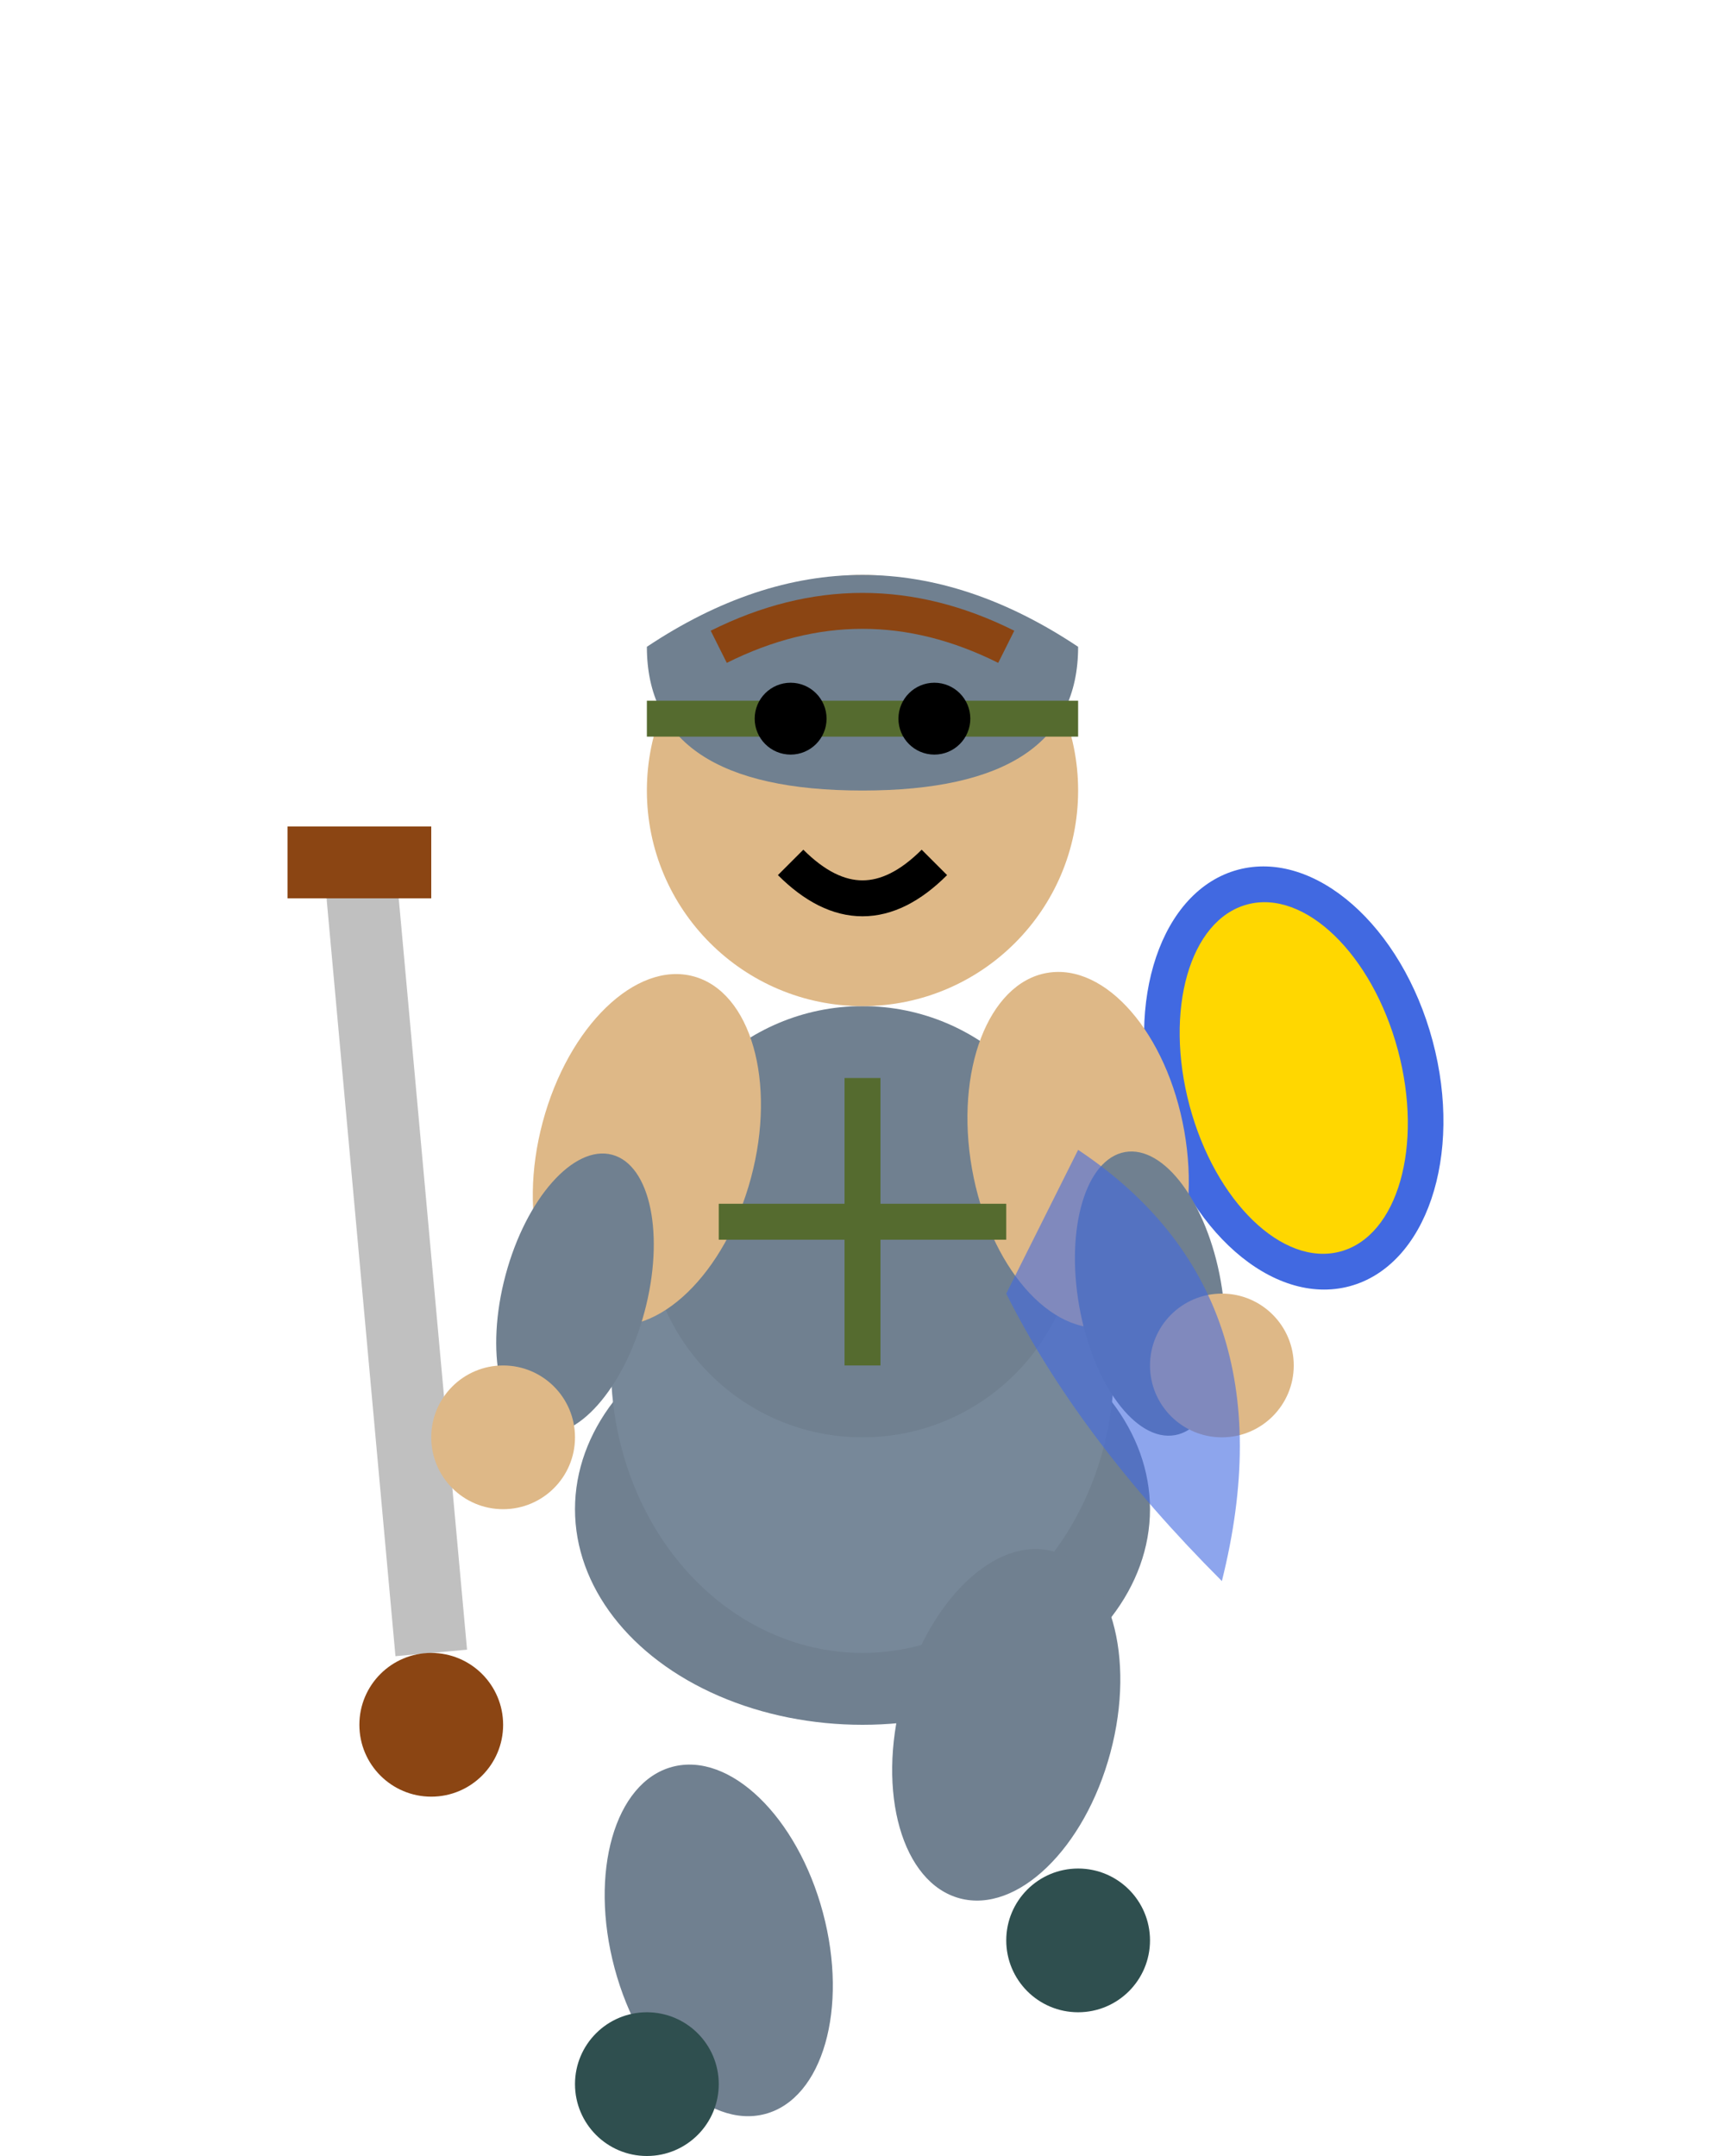 <svg width="24" height="30" viewBox="0 0 24 30" xmlns="http://www.w3.org/2000/svg">
  <!-- Knight Move Animation Frame 3 - Right Foot Forward -->
  
  <!-- Sword (angled forward for movement) -->
  <line x1="5" y1="12" x2="6" y2="23" stroke="#C0C0C0" stroke-width="1"/>
  <line x1="4" y1="12" x2="6" y2="12" stroke="#8B4513" stroke-width="1"/>
  <circle cx="6" cy="24" r="1" fill="#8B4513"/>
  
  <!-- Shield (angled back during movement) -->
  <ellipse cx="18" cy="15" rx="2" ry="3" fill="#4169E1" transform="rotate(-15 18 15)"/>
  <ellipse cx="18" cy="15" rx="1.5" ry="2.5" fill="#FFD700" transform="rotate(-15 18 15)"/>
  
  <!-- Body Armor (leaning forward) -->
  <ellipse cx="12" cy="21" rx="4" ry="3" fill="#708090"/>
  <ellipse cx="12" cy="19" rx="3.5" ry="4" fill="#778899"/>
  <ellipse cx="12" cy="17" rx="3" ry="3" fill="#708090"/>
  
  <!-- Arms (positioned for movement) -->
  <!-- Right arm (sword arm, forward) -->
  <ellipse cx="9" cy="16" rx="1.5" ry="2.5" fill="#DEB887" transform="rotate(15 9 16)"/>
  <ellipse cx="8" cy="18" rx="1" ry="2" fill="#708090" transform="rotate(15 8 18)"/>
  
  <!-- Left arm (shield arm, back) -->
  <ellipse cx="15" cy="16" rx="1.5" ry="2.5" fill="#DEB887" transform="rotate(-10 15 16)"/>
  <ellipse cx="16" cy="18" rx="1" ry="2" fill="#708090" transform="rotate(-10 16 18)"/>
  
  <!-- Hands -->
  <circle cx="7" cy="20" r="1" fill="#DEB887"/>
  <circle cx="17" cy="19" r="1" fill="#DEB887"/>
  
  <!-- Head (slightly forward) -->
  <circle cx="12" cy="11" r="3" fill="#DEB887"/>
  
  <!-- Helmet -->
  <path d="M9 9 Q12 7 15 9 Q15 11 12 11 Q9 11 9 9" fill="#708090"/>
  <line x1="9" y1="10" x2="15" y2="10" stroke="#556B2F" stroke-width="0.5"/>
  
  <!-- Face -->
  <circle cx="11" cy="10" r="0.5" fill="#000000"/>
  <circle cx="13" cy="10" r="0.5" fill="#000000"/>
  <path d="M11 12 Q12 13 13 12" stroke="#000000" stroke-width="0.5" fill="none"/>
  
  <!-- Hair (visible under helmet) -->
  <path d="M10 9 Q12 8 14 9" stroke="#8B4513" stroke-width="0.5" fill="none"/>
  
  <!-- Legs (walking stance - right foot forward) -->
  <!-- Left leg (back) -->
  <ellipse cx="10" cy="27" rx="1.5" ry="2.5" fill="#708090" transform="rotate(-15 10 27)"/>
  <!-- Right leg (forward) -->
  <ellipse cx="14" cy="24" rx="1.5" ry="2.5" fill="#708090" transform="rotate(15 14 24)"/>
  
  <!-- Feet -->
  <ellipse cx="9" cy="29" rx="1" ry="1" fill="#2F4F4F"/>
  <ellipse cx="15" cy="27" rx="1" ry="1" fill="#2F4F4F"/>
  
  <!-- Armor Details -->
  <line x1="12" y1="15" x2="12" y2="19" stroke="#556B2F" stroke-width="0.5"/>
  <line x1="10" y1="17" x2="14" y2="17" stroke="#556B2F" stroke-width="0.5"/>
  
  <!-- Cape/Cloak flowing with movement -->
  <path d="M15 16 Q18 18 17 22 Q15 20 14 18" fill="#4169E1" opacity="0.6"/>
</svg> 